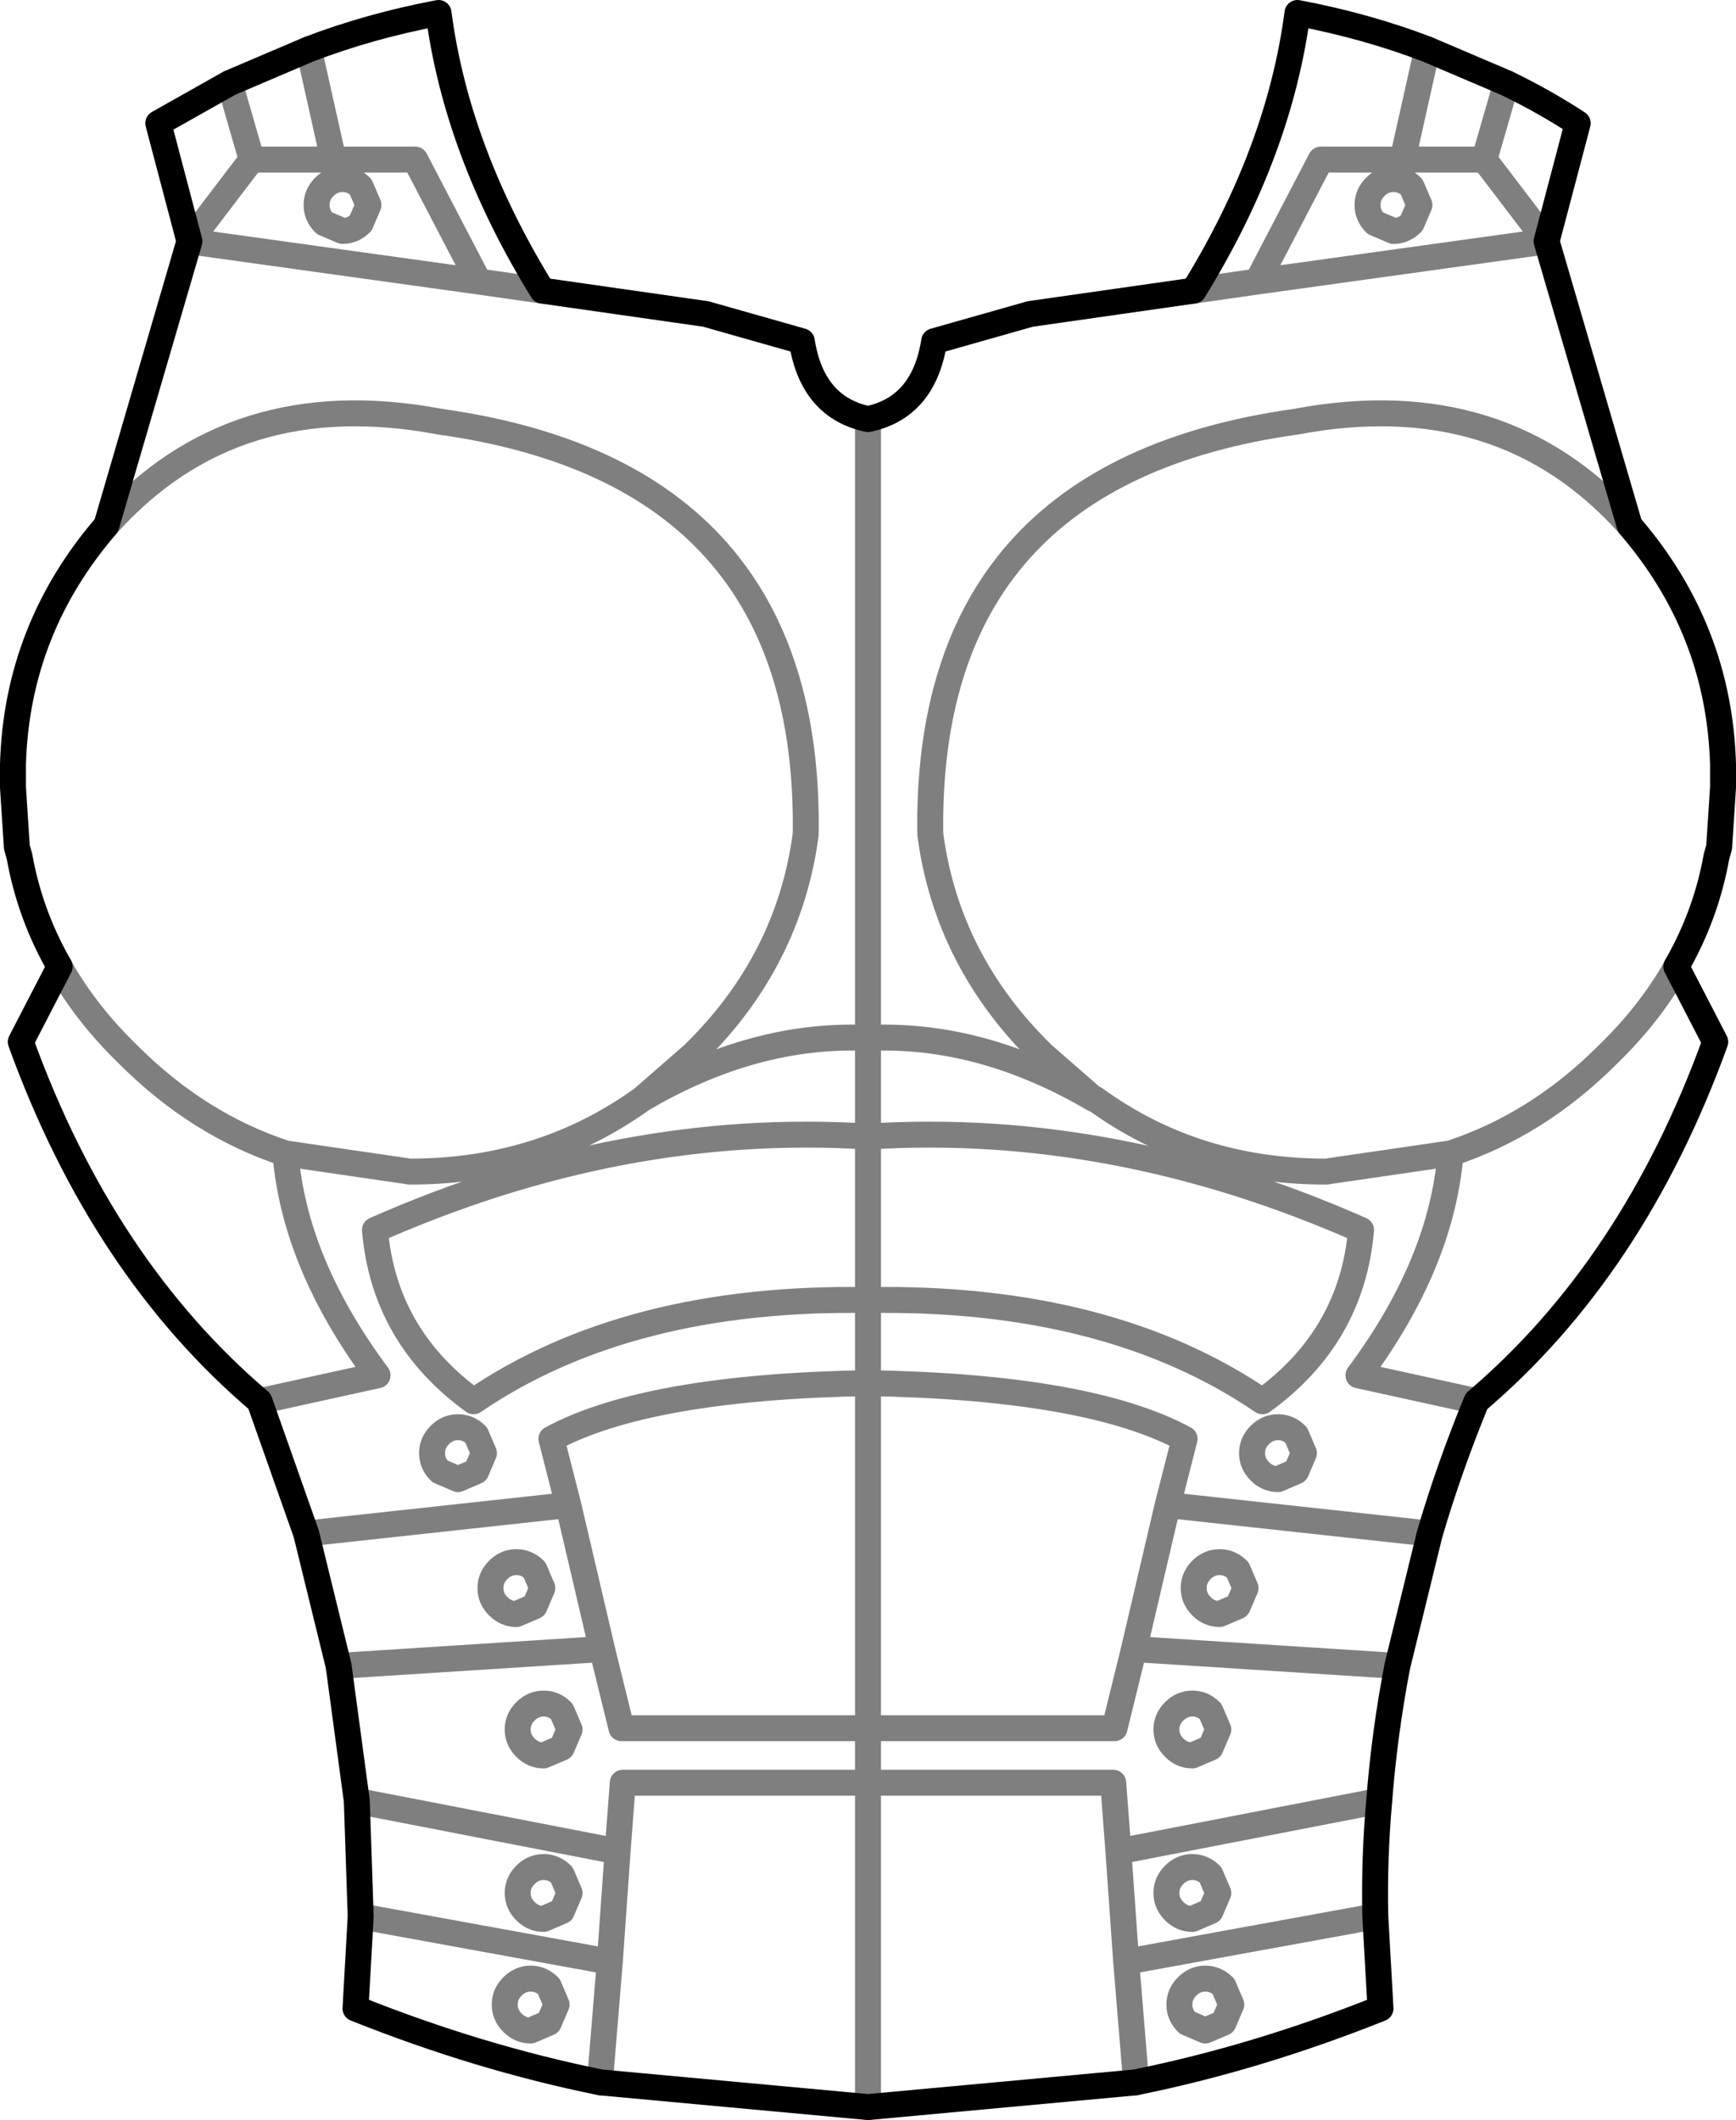 <?xml version="1.0" encoding="UTF-8" standalone="no"?>
<svg xmlns:xlink="http://www.w3.org/1999/xlink" height="81.7px" width="66.9px" xmlns="http://www.w3.org/2000/svg">
  <g transform="matrix(1.0, 0.0, 0.0, 1.0, -366.45, -231.1)">
    <path d="M421.45 233.0 L424.5 234.3 Q425.95 235.0 427.25 235.85 L426.05 240.4 429.25 251.35 Q432.7 255.35 432.85 260.55 L432.85 261.2 432.85 261.45 432.7 263.75 432.6 264.1 Q432.2 266.35 431.05 268.35 L432.55 271.25 Q429.4 279.95 423.35 285.1 422.3 287.65 421.55 290.2 L420.3 295.3 Q419.8 297.9 419.6 300.5 419.4 302.75 419.45 304.95 L419.65 308.5 Q414.9 310.4 410.2 311.35 L399.9 312.3 389.6 311.35 Q384.9 310.4 380.15 308.5 L380.35 304.95 380.2 300.5 379.5 295.3 378.25 290.2 376.45 285.1 Q370.4 279.95 367.25 271.25 L368.75 268.35 Q367.6 266.35 367.2 264.1 L367.1 263.75 366.95 261.45 366.95 261.2 366.95 260.55 Q367.1 255.35 370.55 251.35 L373.75 240.4 372.55 235.85 375.3 234.3 378.35 233.0 Q380.7 232.1 383.35 231.6 384.05 236.95 387.35 242.3 L393.65 243.2 397.35 244.25 Q397.75 246.8 399.9 247.25 402.05 246.8 402.45 244.25 L406.15 243.2 412.45 242.3 Q415.75 236.95 416.45 231.6 419.1 232.1 421.45 233.0" fill="none" stroke="#000000" stroke-linecap="round" stroke-linejoin="round" stroke-width="1.0"/>
    <path d="M421.45 233.0 L420.5 237.25 423.65 237.25 424.5 234.3 M426.05 240.4 L414.9 241.95 412.45 242.3 M420.85 238.3 Q420.55 238.0 420.15 238.0 419.75 238.0 419.45 238.3 419.15 238.6 419.15 239.0 419.15 239.4 419.45 239.7 L420.15 240.0 Q420.55 240.0 420.85 239.7 L421.15 239.0 420.85 238.3 M420.5 237.25 L417.35 237.25 414.9 241.95 M426.05 240.4 L423.65 237.25 M431.05 268.35 L431.0 268.45 Q430.0 270.2 428.4 271.75 425.7 274.45 422.35 275.55 422.0 279.8 418.8 284.1 L423.35 285.1 M422.35 275.55 L417.55 276.25 Q412.5 276.25 408.65 273.45 L408.6 273.45 Q404.25 270.9 399.9 271.1 L399.9 274.9 Q409.4 274.3 418.9 278.5 418.55 282.6 415.1 285.1 409.15 281.05 399.9 281.2 L399.9 284.4 Q408.4 284.55 412.1 286.55 L411.45 289.1 421.55 290.2 M415.0 287.8 Q415.3 288.1 415.7 288.1 L416.4 287.8 416.7 287.1 416.4 286.4 Q416.1 286.1 415.7 286.1 415.3 286.1 415.0 286.4 414.7 286.7 414.7 287.1 414.7 287.5 415.0 287.8 M412.75 291.6 Q412.45 291.9 412.45 292.3 412.45 292.7 412.75 293.0 413.05 293.3 413.45 293.3 L414.15 293.0 414.45 292.3 414.15 291.6 Q413.85 291.3 413.45 291.3 413.05 291.3 412.75 291.6 M411.45 289.1 L410.15 294.65 420.3 295.3 M408.6 273.45 L406.65 271.75 Q402.95 268.15 402.3 263.25 402.1 249.35 416.4 247.35 424.35 245.85 429.25 251.35 M380.65 239.0 L380.35 239.7 Q380.05 240.0 379.65 240.0 L378.95 239.7 Q378.65 239.4 378.65 239.0 378.65 238.6 378.95 238.3 379.25 238.0 379.65 238.0 380.05 238.0 380.35 238.3 L380.65 239.0 M375.3 234.3 L376.15 237.25 379.3 237.25 378.35 233.0 M379.3 237.25 L382.45 237.25 384.9 241.95 387.35 242.3 M373.75 240.4 L376.15 237.25 M384.9 241.95 L373.75 240.4 M370.55 251.35 Q375.45 245.85 383.4 247.35 397.7 249.35 397.5 263.25 396.85 268.15 393.15 271.75 L391.2 273.45 Q395.55 270.9 399.9 271.1 L399.9 247.25 M376.45 285.1 L381.0 284.1 Q377.8 279.8 377.45 275.55 374.1 274.45 371.4 271.75 369.8 270.2 368.8 268.45 L368.75 268.35 M391.2 273.45 Q387.3 276.25 382.25 276.25 L377.45 275.55 M384.1 286.1 Q384.5 286.1 384.8 286.4 L385.1 287.1 384.8 287.8 384.1 288.1 383.4 287.8 Q383.1 287.5 383.1 287.1 383.1 286.7 383.4 286.4 383.7 286.1 384.1 286.1 M384.7 285.1 Q390.65 281.05 399.9 281.2 L399.9 274.9 Q390.4 274.3 380.9 278.5 381.25 282.6 384.7 285.1 M378.25 290.2 L388.35 289.1 387.7 286.55 Q391.4 284.55 399.9 284.4 L399.9 297.7 409.4 297.7 410.15 294.65 M386.35 291.3 Q386.75 291.3 387.05 291.6 L387.35 292.3 387.05 293.0 386.35 293.3 Q385.95 293.3 385.65 293.0 385.35 292.7 385.35 292.3 385.35 291.9 385.65 291.6 385.95 291.3 386.35 291.3 M379.5 295.3 L389.65 294.65 388.35 289.1 M399.9 297.7 L399.9 299.8 409.35 299.8 409.55 302.45 419.6 300.5 M399.9 312.3 L399.9 299.8 390.45 299.8 390.25 302.45 389.95 306.7 389.6 310.95 389.6 311.35 M386.7 297.05 Q387.0 296.75 387.4 296.75 387.8 296.75 388.1 297.05 L388.4 297.75 388.1 298.45 387.4 298.75 Q387.0 298.75 386.7 298.45 386.4 298.15 386.4 297.75 386.4 297.35 386.7 297.05 M387.4 305.05 Q387.0 305.05 386.7 304.75 386.4 304.45 386.4 304.05 386.4 303.65 386.7 303.35 387.0 303.05 387.4 303.05 387.8 303.05 388.1 303.35 L388.4 304.05 388.1 304.75 387.4 305.05 M386.9 307.35 Q387.3 307.35 387.6 307.65 L387.9 308.35 387.6 309.05 386.9 309.35 Q386.5 309.35 386.2 309.05 385.9 308.75 385.9 308.35 385.9 307.95 386.2 307.65 386.5 307.35 386.9 307.35 M399.9 297.7 L390.4 297.7 389.65 294.65 M389.95 306.7 L380.35 304.95 M390.25 302.45 L380.2 300.5 M411.4 297.75 Q411.4 298.15 411.7 298.45 412.0 298.75 412.4 298.75 L413.1 298.45 413.4 297.75 413.1 297.05 Q412.8 296.75 412.4 296.75 412.0 296.75 411.7 297.05 411.4 297.35 411.4 297.75 M413.4 304.05 L413.1 303.35 Q412.8 303.05 412.4 303.05 412.0 303.05 411.7 303.35 411.4 303.65 411.4 304.05 411.4 304.45 411.7 304.75 412.0 305.05 412.4 305.05 L413.1 304.75 413.4 304.05 M412.2 309.05 L412.9 309.35 413.6 309.05 413.9 308.35 413.6 307.65 Q413.3 307.35 412.9 307.35 412.5 307.35 412.2 307.65 411.9 307.95 411.9 308.35 411.9 308.75 412.2 309.05 M409.55 302.45 L409.85 306.7 419.45 304.95 M409.85 306.7 L410.2 310.95 410.2 311.35" fill="none" stroke="#000000" stroke-linecap="round" stroke-linejoin="round" stroke-opacity="0.502" stroke-width="1.0"/>
  </g>
</svg>
